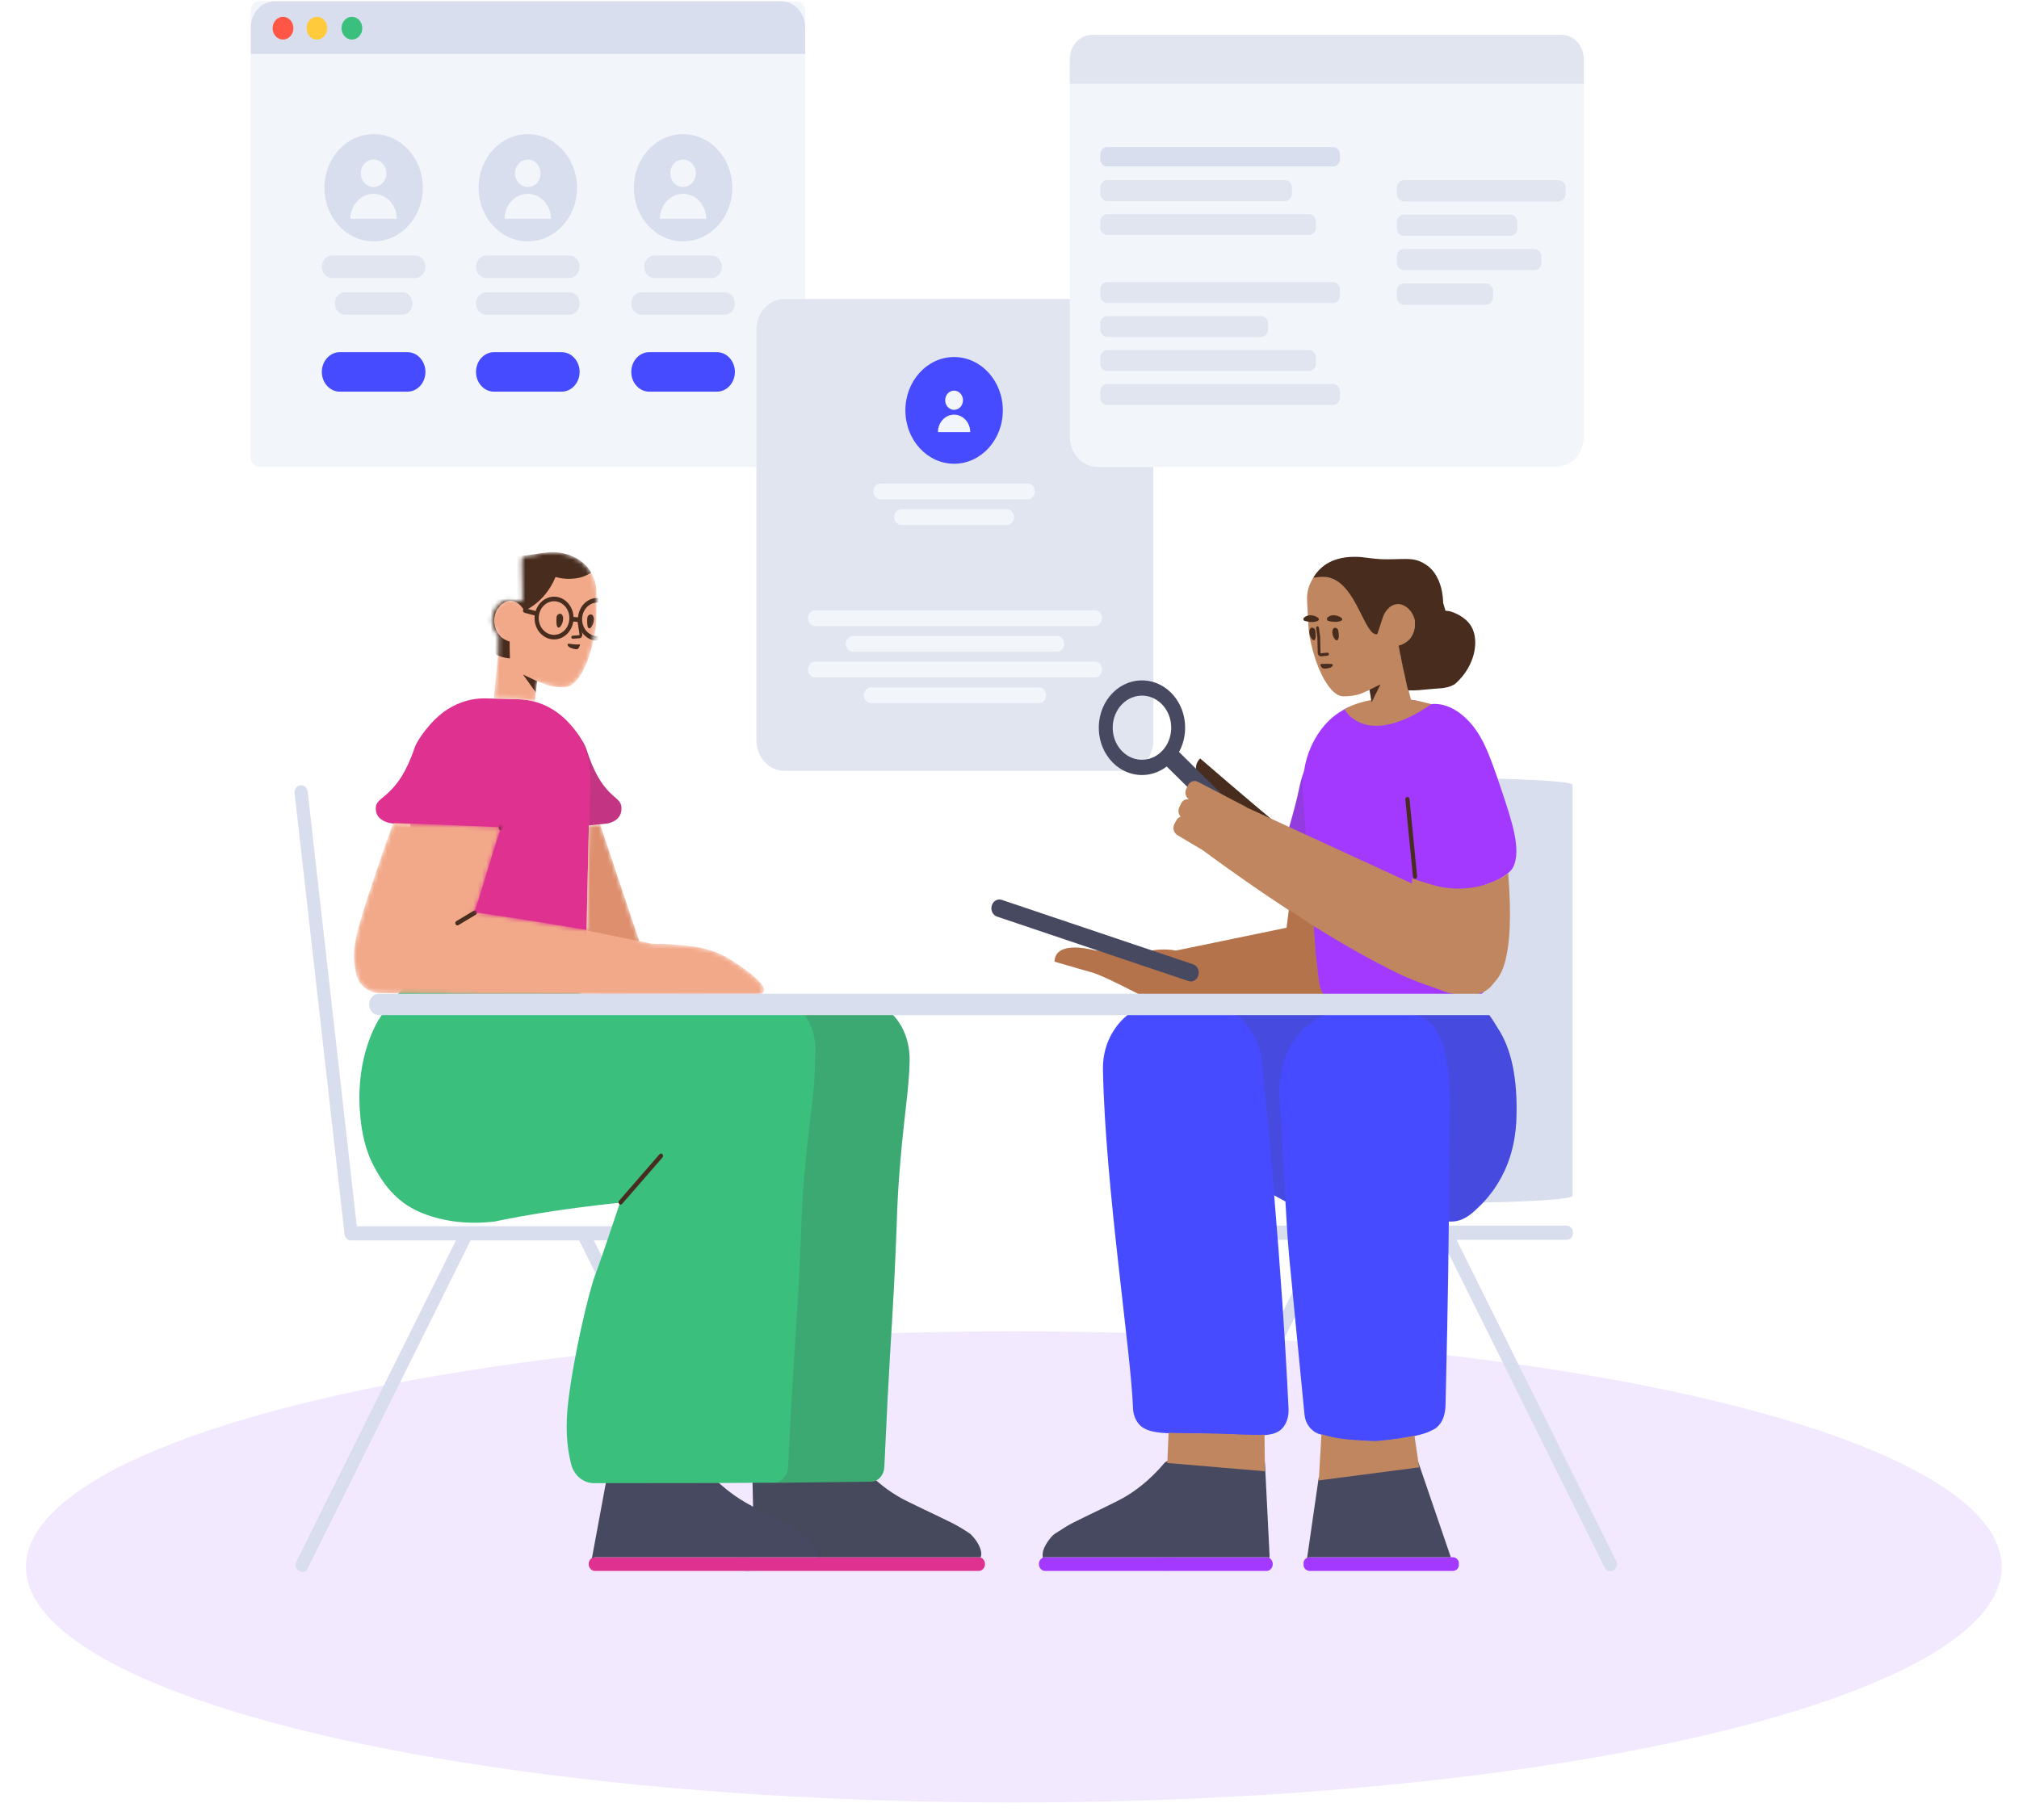 <svg width="467" height="421" viewBox="0 0 467 421" fill="none" xmlns="http://www.w3.org/2000/svg">
<g filter="url(#filter0_d)">
<ellipse cx="228.5" cy="358.5" rx="228.5" ry="54.5" fill="#F2E9FF"/>
</g>
<path d="M184.3 0.289H59.933C58.865 0.289 58 1.238 58 2.409V105.911C58 107.081 58.865 108.03 59.933 108.03H184.3C185.368 108.03 186.234 107.081 186.234 105.911V2.409C186.234 1.238 185.368 0.289 184.3 0.289Z" fill="#F2F6FB"/>
<path d="M86.423 55.843C92.71 55.843 97.807 50.289 97.807 43.438C97.807 36.586 92.71 31.032 86.423 31.032C80.136 31.032 75.039 36.586 75.039 43.438C75.039 50.289 80.136 55.843 86.423 55.843Z" fill="#D8DEED"/>
<path d="M86.417 43.261C84.785 43.261 83.462 41.839 83.462 40.084C83.462 38.33 84.785 36.908 86.417 36.908C88.049 36.908 89.371 38.33 89.371 40.084C89.371 41.839 88.049 43.261 86.417 43.261ZM86.417 44.849C89.374 44.849 91.772 47.426 91.772 50.606H81.061C81.061 47.426 83.459 44.849 86.417 44.849Z" fill="#F2F6FB"/>
<path d="M76.822 59.107H96.024C97.339 59.107 98.406 60.277 98.406 61.719C98.406 63.161 97.339 64.331 96.024 64.331H76.822C75.507 64.331 74.44 63.161 74.44 61.719C74.44 60.277 75.507 59.107 76.822 59.107ZM79.818 67.595H93.028C94.344 67.595 95.41 68.765 95.41 70.207C95.41 71.649 94.344 72.819 93.028 72.819H79.818C78.502 72.819 77.436 71.649 77.436 70.207C77.436 68.765 78.502 67.595 79.818 67.595Z" fill="#E1E5F0"/>
<path d="M78.609 81.471H94.237C96.539 81.471 98.406 83.517 98.406 86.041C98.406 88.565 96.539 90.612 94.237 90.612H78.609C76.306 90.612 74.44 88.565 74.44 86.041C74.44 83.517 76.306 81.471 78.609 81.471ZM114.271 81.471H129.9C132.202 81.471 134.068 83.517 134.068 86.041C134.068 88.565 132.202 90.612 129.9 90.612H114.271C111.969 90.612 110.103 88.565 110.103 86.041C110.103 83.517 111.969 81.471 114.271 81.471ZM150.187 81.471H165.815C168.118 81.471 169.984 83.517 169.984 86.041C169.984 88.565 168.118 90.612 165.815 90.612H150.187C147.885 90.612 146.018 88.565 146.018 86.041C146.018 83.517 147.885 81.471 150.187 81.471Z" fill="#474BFF"/>
<path d="M122.086 55.843C128.373 55.843 133.469 50.289 133.469 43.438C133.469 36.586 128.373 31.032 122.086 31.032C115.799 31.032 110.702 36.586 110.702 43.438C110.702 50.289 115.799 55.843 122.086 55.843Z" fill="#D8DEED"/>
<path d="M122.079 43.261C120.448 43.261 119.125 41.839 119.125 40.084C119.125 38.33 120.448 36.908 122.079 36.908C123.711 36.908 125.034 38.33 125.034 40.084C125.034 41.839 123.711 43.261 122.079 43.261ZM122.079 44.849C125.037 44.849 127.435 47.426 127.435 50.606H116.724C116.724 47.426 119.122 44.849 122.079 44.849Z" fill="#F2F6FB"/>
<path d="M112.485 59.107H131.686C133.002 59.107 134.068 60.277 134.068 61.719C134.068 63.161 133.002 64.331 131.686 64.331H112.485C111.169 64.331 110.103 63.161 110.103 61.719C110.103 60.277 111.169 59.107 112.485 59.107ZM112.485 67.595H131.686C133.002 67.595 134.068 68.765 134.068 70.207C134.068 71.649 133.002 72.819 131.686 72.819H112.485C111.169 72.819 110.103 71.649 110.103 70.207C110.103 68.765 111.169 67.595 112.485 67.595Z" fill="#E1E5F0"/>
<path d="M158.001 55.843C164.288 55.843 169.385 50.289 169.385 43.438C169.385 36.586 164.288 31.032 158.001 31.032C151.714 31.032 146.617 36.586 146.617 43.438C146.617 50.289 151.714 55.843 158.001 55.843Z" fill="#D8DEED"/>
<path d="M157.995 43.261C156.363 43.261 155.04 41.839 155.04 40.084C155.04 38.33 156.363 36.908 157.995 36.908C159.627 36.908 160.95 38.33 160.95 40.084C160.95 41.839 159.627 43.261 157.995 43.261ZM157.995 44.849C160.953 44.849 163.35 47.426 163.35 50.606H152.64C152.64 47.426 155.037 44.849 157.995 44.849Z" fill="#F2F6FB"/>
<path d="M151.396 59.107H164.606C165.922 59.107 166.988 60.277 166.988 61.719C166.988 63.161 165.922 64.331 164.606 64.331H151.396C150.08 64.331 149.014 63.161 149.014 61.719C149.014 60.277 150.08 59.107 151.396 59.107ZM148.4 67.595H167.602C168.917 67.595 169.984 68.765 169.984 70.207C169.984 71.649 168.917 72.819 167.602 72.819H148.4C147.085 72.819 146.018 71.649 146.018 70.207C146.018 68.765 147.085 67.595 148.4 67.595Z" fill="#E1E5F0"/>
<path d="M58 6.382C58 3.017 60.49 0.289 63.556 0.289H180.677C183.746 0.289 186.234 3.016 186.234 6.382V12.476H58V6.382Z" fill="#D8DEED"/>
<path d="M65.461 9.152C66.788 9.152 67.864 7.974 67.864 6.521C67.864 5.068 66.788 3.89 65.461 3.89C64.134 3.89 63.058 5.068 63.058 6.521C63.058 7.974 64.134 9.152 65.461 9.152Z" fill="#FF5645"/>
<path d="M73.302 9.152C74.629 9.152 75.705 7.974 75.705 6.521C75.705 5.068 74.629 3.89 73.302 3.89C71.975 3.89 70.899 5.068 70.899 6.521C70.899 7.974 71.975 9.152 73.302 9.152Z" fill="#FFCB3D"/>
<path d="M81.395 9.152C82.722 9.152 83.798 7.974 83.798 6.521C83.798 5.068 82.722 3.89 81.395 3.89C80.068 3.89 78.993 5.068 78.993 6.521C78.993 7.974 80.068 9.152 81.395 9.152Z" fill="#3ABF7C"/>
<path d="M260.339 69.173H181.401C177.842 69.173 174.957 72.336 174.957 76.238V171.262C174.957 175.164 177.842 178.327 181.401 178.327H260.339C263.897 178.327 266.782 175.164 266.782 171.262V76.238C266.782 72.336 263.897 69.173 260.339 69.173Z" fill="#E1E5F0"/>
<path d="M188.546 141.181H253.244C254.166 141.181 254.912 141.999 254.912 143.009C254.912 144.02 254.166 144.838 253.244 144.838H188.546C187.625 144.838 186.878 144.02 186.878 143.009C186.878 141.999 187.625 141.181 188.546 141.181ZM188.546 153.068H253.244C254.166 153.068 254.912 153.887 254.912 154.897C254.912 155.907 254.166 156.726 253.244 156.726H188.546C187.625 156.726 186.878 155.907 186.878 154.897C186.878 153.887 187.625 153.068 188.546 153.068ZM197.311 147.124H244.479C245.4 147.124 246.147 147.943 246.147 148.953C246.147 149.963 245.4 150.782 244.479 150.782H197.311C196.39 150.782 195.643 149.963 195.643 148.953C195.643 147.943 196.39 147.124 197.311 147.124ZM201.485 159.012H240.305C241.227 159.012 241.973 159.831 241.973 160.841C241.973 161.851 241.227 162.669 240.305 162.669H201.485C200.564 162.669 199.817 161.851 199.817 160.841C199.817 159.831 200.564 159.012 201.485 159.012Z" fill="#F2F6FB"/>
<path d="M220.687 107.286C226.911 107.286 231.956 101.759 231.956 94.941C231.956 88.124 226.911 82.597 220.687 82.597C214.463 82.597 209.417 88.124 209.417 94.941C209.417 101.759 214.463 107.286 220.687 107.286Z" fill="#474BFF"/>
<path d="M220.682 94.818C219.546 94.818 218.624 93.822 218.624 92.593C218.624 91.365 219.546 90.369 220.682 90.369C221.819 90.369 222.741 91.365 222.741 92.593C222.741 93.822 221.819 94.818 220.682 94.818ZM220.682 95.93C222.743 95.93 224.413 97.735 224.413 99.961H216.952C216.952 97.735 218.622 95.93 220.682 95.93Z" fill="#F2F6FB"/>
<path d="M232.873 117.802H208.5C207.579 117.802 206.832 118.621 206.832 119.631C206.832 120.641 207.579 121.459 208.5 121.459H232.873C233.794 121.459 234.541 120.641 234.541 119.631C234.541 118.621 233.794 117.802 232.873 117.802Z" fill="#F2F6FB"/>
<path d="M237.706 111.857H203.668C202.746 111.857 202 112.676 202 113.686C202 114.696 202.746 115.515 203.668 115.515H237.706C238.627 115.515 239.374 114.696 239.374 113.686C239.374 112.676 238.627 111.857 237.706 111.857Z" fill="#F2F6FB"/>
<path d="M173.7 363.376L173.572 363.447C172.895 363.835 172.025 363.623 171.703 362.952L133.974 286.968C133.619 286.262 133.909 285.378 134.586 284.99L134.715 284.919C135.391 284.531 136.261 284.743 136.584 285.414L145.927 304.207C152.017 316.5 158.106 328.758 164.228 341.051L174.313 361.327C174.667 362.034 174.377 362.952 173.7 363.376Z" fill="#D8DEED"/>
<path d="M81.198 283.683H104.815C119.121 283.683 133.426 283.683 147.699 283.683H169.609C170.382 283.683 171.058 284.389 171.058 285.237V285.414C171.058 286.261 170.414 286.968 169.609 286.968H81.134C80.361 286.968 79.684 286.261 79.684 285.414V285.237C79.684 284.389 80.361 283.683 81.198 283.683Z" fill="#D8DEED"/>
<path d="M68.504 361.327L78.588 341.051C84.678 328.758 90.767 316.5 96.889 304.207L106.233 285.414C106.555 284.743 107.425 284.495 108.101 284.919L108.23 284.99C108.907 285.379 109.197 286.297 108.842 286.968L71.113 362.952C70.791 363.623 69.921 363.871 69.245 363.447L69.116 363.376C68.439 362.952 68.149 362.034 68.504 361.327Z" fill="#D8DEED"/>
<path d="M71.178 183.218L74.239 210.348C76.108 226.774 77.944 243.2 79.813 259.591L82.648 284.742C82.745 285.625 82.197 286.509 81.424 286.615L81.263 286.65C80.489 286.756 79.781 286.12 79.652 285.166L68.149 183.571C68.053 182.688 68.6 181.805 69.374 181.699L69.535 181.664C70.34 181.558 71.081 182.264 71.178 183.218Z" fill="#D8DEED"/>
<path d="M268.651 363.233L268.78 363.304C269.457 363.693 270.326 363.481 270.649 362.81L308.378 286.826C308.732 286.119 308.442 285.236 307.766 284.847L307.637 284.777C306.96 284.388 306.09 284.6 305.768 285.271L296.424 304.064C290.335 316.357 284.245 328.615 278.124 340.908L268.039 361.185C267.684 361.891 267.974 362.81 268.651 363.233Z" fill="#D8DEED"/>
<path d="M362.313 283.541H338.697C324.391 283.541 310.086 283.541 295.812 283.541H273.903C273.13 283.541 272.453 284.247 272.453 285.095V285.272C272.453 286.12 273.098 286.826 273.903 286.826H362.378C363.151 286.826 363.828 286.12 363.828 285.272V285.095C363.828 284.247 363.151 283.541 362.313 283.541Z" fill="#D8DEED"/>
<path d="M363.731 276.652V251.253C363.731 235.852 363.731 220.485 363.731 205.119V181.557C363.731 180.709 350.36 180.003 334.282 180.003H330.931C314.886 180.003 301.483 180.709 301.483 181.557V276.723C301.483 277.571 314.854 278.277 330.931 278.277H334.282C350.328 278.277 363.731 277.535 363.731 276.652Z" fill="#D8DEED"/>
<path d="M373.848 361.185L363.763 340.908C357.674 328.615 351.584 316.357 345.463 304.064L336.119 285.271C335.797 284.6 334.927 284.353 334.25 284.777L334.122 284.847C333.445 285.236 333.155 286.154 333.509 286.826L371.238 362.81C371.56 363.481 372.43 363.728 373.107 363.304L373.236 363.234C373.913 362.81 374.202 361.891 373.848 361.185Z" fill="#D8DEED"/>
<path d="M241.749 363.429H292.946C293.751 363.429 294.395 362.723 294.395 361.84C294.395 360.956 293.751 360.25 292.946 360.25H241.749C240.943 360.25 240.299 360.956 240.299 361.84C240.299 362.723 240.943 363.429 241.749 363.429ZM335.991 363.429C336.796 363.429 337.441 362.818 337.441 362.084V361.595C337.441 360.861 336.764 360.25 335.991 360.25H302.966C302.16 360.25 301.516 360.861 301.516 361.595V362.084C301.516 362.818 302.193 363.429 302.966 363.429H335.991Z" fill="#A339FF"/>
<path d="M241.267 360.365C241.435 360.291 241.619 360.25 241.813 360.25H293.01C293.216 360.25 293.411 360.296 293.588 360.38C293.631 360.22 293.654 360.049 293.654 359.873L292.581 338.353L270.392 337.995C270.037 337.995 269.715 338.103 269.425 338.353C265.752 342.722 262.24 345.156 259.695 346.589C257.729 347.699 251.157 350.778 248.192 352.282C247.281 352.734 245.932 353.547 244.144 354.72C243.72 354.998 243.337 355.347 243.009 355.753C242.082 356.899 241.501 357.926 241.265 358.834C241.201 359.049 241.201 359.228 241.169 359.443C241.136 359.622 241.169 359.801 241.169 359.98V360.016C241.191 360.138 241.225 360.254 241.267 360.365ZM302.339 360.413C302.544 360.309 302.779 360.25 303.03 360.25H335.576L328.097 338.384L305.028 341.81L302.339 360.413Z" fill="#474961"/>
<path d="M294.719 276.542C295.648 277.048 296.516 277.522 297.322 277.961L297.488 280.756C297.682 284.425 297.907 287.648 298.165 290.487C298.358 292.721 300.839 318.023 301.741 327.308C301.935 329.414 303.32 331.201 305.221 331.775C308.088 332.668 309.925 333.179 317.368 333.466C317.851 333.498 318.334 333.466 318.785 333.434C326.003 332.796 329.611 331.647 330.417 331.264C331.448 330.786 331.995 330.563 332.543 330.02C334.476 328.169 334.347 325.234 334.38 324.149C334.543 317.236 334.98 298.62 335.114 282.603C335.308 282.604 335.504 282.605 335.701 282.605C337.534 282.605 339.298 281.758 340.924 280.274C342.999 278.366 350.296 272.058 350.748 258.785C351.063 249.551 349.596 242.537 346.349 237.743C346.349 237.707 342.306 230.713 339.85 230.713H303.676C301.163 230.807 289.939 231.126 270.005 231.67L270.017 231.754C269.906 231.751 269.794 231.749 269.683 231.746C261.531 231.582 254.926 238.707 255.12 247.409C255.12 247.475 255.12 247.508 255.12 247.573C255.635 274.566 261.66 313.018 262.079 326.021C262.111 326.514 262.24 327.597 262.917 328.747C265.011 332.26 269.908 331.472 281.346 331.768C291.077 332.03 295.007 332.819 297.005 329.929C298.1 328.353 298.068 326.547 298.036 325.726C297.239 309.251 296.08 292.621 294.719 276.542Z" fill="#474BFF"/>
<path opacity="0.177" d="M294.788 276.474C295.717 276.981 296.585 277.454 297.39 277.894L295.913 253.144C295.881 251.708 295.72 243.03 302.132 237.51C306.803 233.522 312.474 233.266 316.244 233.107C322.043 232.852 326.554 234.511 327.424 234.83C328.519 235.245 329.067 235.468 329.615 235.755C335.865 239.073 335.382 255.027 335.318 257.93C335.253 261.6 335.221 267.311 335.221 273.948C335.221 276.647 335.207 279.528 335.182 282.498C335.354 282.499 335.527 282.499 335.7 282.5C337.533 282.5 339.297 281.652 340.923 280.168C342.998 278.261 350.295 271.952 350.748 258.68C351.062 249.446 349.596 242.432 346.348 237.637C346.348 237.602 342.305 230.607 339.849 230.607H303.676C301.227 230.699 290.238 231.061 270.709 231.693C273.09 231.751 275.451 231.809 277.838 231.867C285.087 232.064 291.112 237.942 291.886 245.626C292.909 255.536 293.892 265.886 294.788 276.474Z" fill="#444444"/>
<path d="M294.576 189.916C289.839 186.03 277.596 175.468 277.596 175.468C273.601 179.424 283.202 186.524 283.202 186.524" fill="#482D1F"/>
<path d="M272.716 173.965C275.119 169.564 274.43 163.774 270.822 160.212C266.722 156.165 260.407 156.528 256.716 161.023C253.025 165.517 253.356 172.441 257.455 176.488C260.978 179.966 266.138 180.187 269.862 177.328L281.306 188.625C281.57 188.886 281.977 188.862 282.216 188.572L284.156 186.21C284.394 185.92 284.373 185.473 284.108 185.212L272.716 173.965ZM269.167 173.314C266.666 176.359 262.388 176.604 259.611 173.863C256.834 171.122 256.61 166.431 259.11 163.386C261.611 160.342 265.889 160.096 268.666 162.837C271.443 165.579 271.667 170.269 269.167 173.314Z" fill="#474961"/>
<path d="M301.636 178.33C301.153 179.718 300.761 181.144 300.462 182.607C298.68 191.308 295.767 196.432 297.773 200.597C298.957 203.053 301.232 203.79 302.996 203.997L304.208 220.601C304.688 225.097 305.009 227.598 305.171 228.105C305.141 232.261 309.903 231.204 318.769 231.204C329.085 231.204 342.846 232.726 343.666 228.541C344.405 224.769 344.228 216.857 343.134 204.805C346.719 203.777 349.356 201.999 350.029 200.56C351.921 196.565 349.749 190.106 347.33 182.858C344.414 174.17 342.832 169.895 339.265 166.364C336.31 163.446 333.082 162.439 330.362 163.002C328.166 162.033 325.754 161.604 323.263 161.845L316.201 162.528C308.679 163.194 302.852 170.093 301.636 178.33Z" fill="#A339FF"/>
<path opacity="0.177" d="M301.415 178.845C301 180.094 300.658 181.372 300.39 182.681C298.608 191.382 295.695 196.505 297.701 200.67C298.871 203.097 301.106 203.846 302.86 204.063L302.783 203.008L302.761 202.656L301.361 183.747L301.32 183.113C301.21 181.671 301.246 180.241 301.415 178.845Z" fill="#444444"/>
<path d="M326.367 161.888C325.809 159.836 325.007 156.444 323.961 151.713L323.868 149.723C323.933 149.334 323.993 149.321 324.315 149.216C325.152 148.968 325.603 148.372 326.183 147.665C327.246 146.323 327.536 144.345 327.021 142.543C326.376 140.812 324.701 139.505 323.154 139.647C322.574 139.717 322.027 139.965 321.511 140.318L321.479 140.353C321.318 140.53 321.092 140.565 320.867 140.6C320.319 140.6 319.868 140.177 319.836 139.576L319.546 130.356C319.546 129.756 319.127 129.332 318.579 129.332C317.387 129.332 316.227 129.261 315.035 128.979C314.874 128.979 314.745 128.943 314.616 128.943C313.456 128.802 307.238 128.378 303.887 133.43C303.597 133.924 303.307 134.419 303.081 134.913C302.502 136.185 302.244 137.598 302.34 139.082L302.695 145.511C302.759 146.147 302.824 146.782 302.953 147.454C304.499 155.402 307.786 160.912 310.556 161.089C311.974 161.124 313.392 160.948 314.777 160.488C314.949 160.394 314.84 160.468 316.777 159.61L317.172 161.947C313.325 162.634 311.185 163.976 310.95 164.108C311.635 164.937 311.731 165.216 312.322 165.741C318.941 171.604 329.683 163.883 331.038 162.894C329.386 162.428 327.828 162.102 326.367 161.888ZM298.103 210.563L297.586 214.623L272.003 219.916C271.247 219.773 270.517 219.695 269.813 219.672C267.39 219.562 265.304 220.077 263.891 220.482C260.359 220.298 256.86 220.077 253.361 219.893C250.501 219.157 244.109 218.052 243.907 222.47C243.907 222.47 246.666 223.28 250.4 224.348C251.274 224.598 252.202 224.863 253.161 225.136C258.113 227.01 264.593 230.876 268.324 232.188L306.548 230.725C305.971 229.948 305.541 229.068 305.284 228.075C305.123 227.568 304.802 225.067 304.321 220.571L303.859 214.239C310.84 218.59 317.323 222.232 323.308 225.162C326.935 226.938 331.368 228.331 334.925 229.663C343.214 231.513 344.779 228.24 345.725 227.167C346.827 225.918 350.496 222.372 348.843 202.008C345.841 204.482 338.665 206.891 331.505 204.758C329.654 204.206 328.001 203.685 326.544 203.195L326.661 204.424L288.388 186.811C288.296 186.733 288.196 186.664 288.089 186.605L277.038 180.847C276.2 180.423 275.169 180.812 274.75 181.73L274.364 182.543C273.971 183.437 274.286 184.455 275.017 184.957C274.239 184.778 273.468 185.18 273.139 185.991L272.753 186.803C272.423 187.553 272.592 188.39 273.085 188.936C272.664 189.076 272.287 189.39 272.055 189.854L271.63 190.643C271.166 191.571 271.5 192.687 272.315 193.194L278.084 196.617C285.133 201.802 291.806 206.45 298.103 210.563ZM270.296 331.469L270.005 338.458L292.581 340.369L292.483 331.903C290.014 332.08 286.509 331.799 281.415 331.661C276.673 331.539 273.056 331.602 270.296 331.469ZM305.657 331.782L305.039 342.486L328.25 339.463L327.166 332.127C325.257 332.547 322.521 333.003 318.854 333.327C318.403 333.359 317.919 333.391 317.436 333.359C310.316 333.085 308.327 332.606 305.657 331.782Z" fill="#BF865F"/>
<path d="M324.78 155.622C325.153 157.442 325.483 158.948 325.713 159.712C326.222 159.712 326.733 159.712 327.246 159.712C328.016 159.712 330.8 159.392 333.4 159.218C333.4 159.218 333.593 159.218 333.754 159.183C334.592 159.041 335.398 158.9 336.203 158.441C336.203 158.441 336.461 158.335 336.686 158.123C341.229 154.025 342.228 148.161 340.295 144.876C338.909 142.58 336.203 141.697 335.816 141.555C335.301 141.379 334.785 141.308 334.334 141.273C334.158 140.694 333.982 140.085 333.806 139.474C333.76 137.412 333.341 134.672 331.692 132.406C331.016 131.452 330.114 130.746 329.147 130.216C326.569 128.803 324.604 129.51 319.513 129.368C318.482 129.368 314.924 128.871 314.795 128.871C309.546 128.507 305.876 130.097 303.784 133.643C305.335 133.384 306.593 133.384 307.56 133.643C313.81 135.338 315.647 147.207 318.514 146.713C318.542 146.709 318.571 146.704 318.601 146.696L318.579 146.677L319.964 142.509C320.287 141.661 320.834 140.99 321.479 140.425C321.994 140.072 322.542 139.824 323.122 139.754C324.668 139.612 326.344 140.92 326.988 142.65C327.093 142.947 327.171 143.25 327.224 143.554C327.403 145.054 327.05 146.572 326.183 147.667C326.134 147.726 326.084 147.784 326.034 147.841C326.031 147.845 326.029 147.848 326.027 147.852C325.352 148.615 324.474 149.14 323.514 149.348C323.913 151.692 324.545 154.751 324.78 155.622ZM307.238 143.64C307.882 143.816 308.945 143.993 309.815 143.746C311.33 143.392 309.912 142.403 308.526 142.333C307.882 142.297 307.367 142.58 307.044 142.862C306.819 143.11 306.915 143.569 307.238 143.64ZM301.796 143.64C302.458 143.825 303.478 144.046 304.395 143.781C305.948 143.384 304.51 142.387 303.148 142.341C302.433 142.303 301.971 142.595 301.638 142.876C301.366 143.114 301.467 143.566 301.796 143.64Z" fill="#482D1F"/>
<path opacity="0.2" d="M298.599 210.783C298.441 210.682 298.283 210.58 298.125 210.479L297.584 214.658L272.006 219.918C271.249 219.774 270.518 219.696 269.813 219.673C267.39 219.562 265.304 220.078 263.891 220.483C260.359 220.299 256.86 220.078 253.361 219.894C250.501 219.157 244.109 218.053 243.907 222.471C243.907 222.471 246.666 223.281 250.4 224.349C251.274 224.599 252.202 224.863 253.161 225.137C258.113 227.011 264.593 230.877 268.324 232.188L306.548 230.726C305.971 229.949 305.541 229.068 305.284 228.076C305.123 227.569 304.802 225.068 304.321 220.572L303.888 214.636L303.858 214.502L303.878 214.497L303.859 214.24L298.599 210.783Z" fill="#8C2A00"/>
<path d="M229.388 209.533C229.096 210.618 229.641 211.734 230.63 212.055L274.903 226.97C275.892 227.29 276.91 226.693 277.203 225.608C277.495 224.524 276.95 223.407 275.961 223.087L231.688 208.172C230.731 207.853 229.681 208.449 229.388 209.533Z" fill="#474961"/>
<path d="M316.789 159.566L319.315 158.328L317.264 162.455L316.789 159.566Z" fill="#482D1F"/>
<path d="M304.144 147.949C304.434 147.525 304.338 146.571 304.241 145.935C304.209 145.476 303.822 145.193 303.468 145.193C303.242 145.229 302.952 145.37 302.888 145.865C302.662 147.03 303.758 148.655 304.144 147.949ZM309.461 147.984C309.783 147.56 309.654 146.571 309.557 145.97C309.525 145.511 309.138 145.229 308.784 145.229C308.558 145.264 308.269 145.405 308.204 145.9C307.979 147.066 309.042 148.69 309.461 147.984Z" fill="#482D1F"/>
<path d="M304.706 147.362L304.418 145.305C304.391 145.112 304.512 144.932 304.688 144.902C304.864 144.873 305.028 145.005 305.055 145.198L305.346 147.277L305.349 147.321L305.441 151.063C305.454 151.105 305.485 151.132 305.527 151.136C305.916 151.082 306.418 151.03 307.033 150.982C307.211 150.968 307.365 151.114 307.378 151.309C307.391 151.503 307.257 151.672 307.08 151.686C306.463 151.735 305.965 151.786 305.586 151.84L305.55 151.843C305.174 151.85 304.869 151.562 304.803 151.173L304.798 151.119L304.706 147.362Z" fill="#482D1F"/>
<path d="M307.302 154.555C307.528 154.52 308.107 154.379 308.236 153.99C308.236 153.92 308.301 153.814 308.269 153.743C308.172 153.566 307.173 153.566 307.173 153.566C305.852 153.602 305.53 153.531 305.433 153.708C305.401 153.814 305.401 153.955 305.627 154.273C305.917 154.873 306.98 154.661 307.302 154.555Z" fill="#482D1F"/>
<path d="M326.822 202.831L325.058 184.974C325.029 184.683 325.221 184.421 325.486 184.39C325.752 184.358 325.99 184.569 326.019 184.86L327.783 202.717C327.812 203.008 327.62 203.269 327.354 203.301C327.089 203.332 326.851 203.122 326.822 202.831Z" fill="#482D1F"/>
<path d="M182.326 360.251H137.632C136.817 360.251 136.164 360.957 136.164 361.841C136.164 362.724 136.817 363.43 137.632 363.43H189.469H226.379C227.184 363.43 227.829 362.724 227.829 361.841C227.829 360.957 227.184 360.251 226.379 360.251H182.326Z" fill="#DE3190"/>
<path d="M226.812 360.286C226.878 360.144 226.928 359.99 226.959 359.827V359.792C226.959 359.615 226.991 359.439 226.959 359.262C226.927 359.05 226.927 358.874 226.862 358.662C226.443 357.072 225.316 355.73 224.575 354.988C224.478 354.882 224.414 354.846 224.317 354.776C222.899 353.822 221.449 352.939 219.935 352.197C216.971 350.713 210.398 347.675 208.433 346.58C205.887 345.167 202.375 342.765 198.702 338.456C198.412 338.208 198.09 338.102 197.736 338.102L175.601 338.244C174.667 338.244 173.926 339.092 173.99 340.151L174.198 348.565C173.261 348.08 172.308 347.542 171.236 346.863C169.712 345.909 167.573 344.355 165.174 342.023C163.845 340.752 162.483 339.48 161.154 338.208L141.088 337.926L136.897 360.553C137.139 360.363 137.437 360.251 137.761 360.251H182.455H226.508C226.612 360.251 226.714 360.263 226.812 360.286Z" fill="#474961"/>
<path opacity="0.177" d="M189.132 360.251H226.458C226.542 360.089 226.604 359.911 226.64 359.721V359.686C226.64 359.509 226.673 359.332 226.64 359.156C226.608 358.944 226.608 358.767 226.544 358.555C226.125 356.966 224.997 355.623 224.256 354.881C224.159 354.775 224.095 354.74 223.998 354.67C222.581 353.716 221.131 352.833 219.616 352.091C216.652 350.607 210.08 347.569 208.114 346.474C205.569 345.061 202.057 342.659 198.384 338.349C198.094 338.102 197.772 337.996 197.417 337.996L175.282 338.137C174.348 338.137 173.921 338.882 173.986 339.941L174.203 348.747C176.42 349.872 178.634 350.774 182.242 352.656C183.788 353.468 185.27 354.387 186.72 355.411C187.429 356.118 188.654 357.566 189.04 359.262C189.105 359.544 189.105 359.827 189.137 360.074C189.137 360.134 189.135 360.193 189.132 360.251Z" fill="#444444"/>
<path d="M178.448 343.021C178.559 343.035 178.67 343.042 178.784 343.042L199.706 342.796H201.397C203.06 342.796 204.464 341.391 204.55 339.309C204.751 335.109 205.009 329.581 205.324 323.191C206.184 307.073 206.642 301.94 207.158 289.52C207.244 287.438 207.33 285.571 207.388 283.812C207.617 275.448 208.219 267.623 209.394 257.392C210.053 251.721 210.368 248.203 210.397 245.223C210.426 242.459 209.766 239.731 208.505 237.469C207.875 236.357 207.158 235.387 206.298 234.562C204.091 232.444 201.139 230.649 198.789 230.829C192.698 230.86 186.606 230.864 180.515 230.888C179.239 230.556 177.815 230.392 176.245 230.396L173.19 230.431C173.207 230.391 160.346 230.316 134.605 230.207C126.631 223.345 117.82 220.467 108.173 221.575C104.323 222.017 100.834 223.221 97.707 225.189C94.255 227.332 91.241 230.398 88.664 234.388C87.076 236.209 82.307 244.521 83.254 257.182C83.437 259.513 83.835 264.706 86.4 269.651C89.089 274.809 92.388 278.588 97.917 280.743C102.804 282.651 108.516 283.322 114.443 282.58C122.792 280.838 132.449 279.389 143.413 278.235C140.452 287.119 138.534 292.703 137.658 294.987C136.345 298.378 132.779 313.02 131.44 324.236C130.785 329.722 131.013 334.572 132.126 338.787C132.804 341.358 134.952 343.126 137.393 343.123L164.815 343.092L177.125 343.021H178.448Z" fill="#3ABF7C"/>
<path opacity="0.177" d="M180.07 230.89C182.788 231.526 184.861 232.895 186.291 234.998C189.378 239.536 188.489 243.9 188.489 246.584V246.761C188.458 249.693 188.122 253.155 187.45 258.736C186.198 268.804 185.556 276.469 185.312 284.735C185.251 286.431 185.159 288.303 185.067 290.352C184.548 302.539 184.029 307.591 183.112 323.487C182.746 329.775 182.471 335.179 182.288 339.348C182.196 341.397 180.699 343.022 178.927 343.022H178.439C178.552 343.039 178.667 343.048 178.784 343.048L199.706 342.797H201.397C203.06 342.797 204.55 341.287 204.55 338.968C204.751 334.781 205.009 329.27 205.324 322.901C206.184 306.834 206.642 301.717 207.158 289.335C207.244 287.26 207.33 285.399 207.388 283.646C207.617 275.308 208.219 267.507 209.394 257.309C210.053 251.655 210.368 248.148 210.397 245.178C210.426 242.423 209.766 239.703 208.505 237.449C207.875 236.339 207.158 235.373 206.298 234.55C204.092 232.439 201.139 230.65 198.789 230.829C192.55 230.861 186.31 230.864 180.07 230.89Z" fill="#444444"/>
<path d="M130.113 165.808C132.917 168.206 135.181 171.895 135.605 173.248C139.123 184.467 143.361 184.022 143.699 186.453C144.205 190.089 140.323 190.531 140.323 190.531C138.52 190.72 137.149 190.865 136.21 190.964L135.987 200.999L135.966 201.354L135.591 218.935L135.507 222.367C135.516 222.649 135.492 222.898 135.469 223.181C135.447 223.5 135.423 223.784 135.401 224.103C135.331 224.919 135.194 225.702 134.994 226.487C134.907 226.808 134.853 227.128 134.734 227.451C107.922 228.478 94.435 226.426 94.272 221.295L94.94 190.67L90.873 190.519C90.873 190.519 86.454 190.193 86.958 186.536C87.296 184.091 92.142 184.29 95.934 172.893C96.454 171.328 99.636 166.605 103.395 164.175C103.514 164.098 103.634 164.023 103.754 163.951C106.32 162.362 109.298 161.487 112.454 161.57L119.876 161.781C123.766 161.865 127.31 163.361 130.113 165.808Z" fill="#DE3190"/>
<path opacity="0.177" d="M133.603 169.691C134.667 171.18 135.408 172.552 135.632 173.269C139.151 184.488 143.361 184.023 143.699 186.453C144.205 190.089 140.369 190.52 140.369 190.52L136.316 190.95L136.532 181.24L136.544 180.604C136.644 176.559 135.548 172.786 133.603 169.691Z" fill="#444444"/>
<mask id="mask0" mask-type="alpha" maskUnits="userSpaceOnUse" x="81" y="127" width="96" height="104">
<path d="M115.266 147.016C115.208 146.957 115.15 146.896 115.093 146.831C114.073 145.652 113.476 143.778 114.039 141.967C114.563 140.222 116.124 138.808 117.673 138.88C118.545 138.909 120.885 139.497 120.87 138.645L120.7 129.635C120.69 129.067 121.093 128.583 121.612 128.571C122.751 128.525 123.867 128.37 125.068 128.013C125.199 127.992 125.331 127.972 125.462 127.952C126.55 127.758 132.655 126.937 136.153 131.657C136.472 132.048 136.752 132.505 137.025 133.032C137.655 134.237 137.975 135.619 137.969 137.034L137.946 143.332C137.917 143.966 137.889 144.6 137.796 145.226C136.686 153.063 133.724 158.599 131.036 158.927C130.705 158.996 128.976 159.116 126.921 158.596C126.733 158.54 126.883 158.626 124.202 157.594L123.759 162.373C122.48 162.008 121.139 161.799 119.754 161.769L114.219 161.613L114.918 154.343L115.221 151.192L115.266 147.016ZM135.653 215.129L135.924 202.457L135.953 201.267L135.969 200.995L136.099 195.181L136.2 190.974L138.819 190.698L147.861 217.674C148.706 217.849 149.684 218.068 150.829 218.335C152.673 218.324 154.199 218.37 155.408 218.474C160.302 218.894 164.507 219.068 169.431 222.277C178.407 228.125 179.107 230.817 171.531 230.354L156.077 230.256C155.885 230.333 155.692 230.383 155.5 230.401C155.5 230.401 132.917 230.183 87.751 229.747C85.934 229.73 84.228 228.788 83.134 227.197C82.608 226.433 82.226 225.033 81.988 222.999C81.25 218.708 83.358 212.562 87.364 200.623C88.637 196.838 89.844 193.397 90.979 190.339L115.945 191.374C114.019 196.619 110.622 209.096 109.66 211.008C109.657 211.009 109.655 211.01 109.653 211.012C116.842 212.074 125.456 213.39 135.653 215.129Z" fill="white"/>
</mask>
<g mask="url(#mask0)">
<path d="M115.266 147.016C115.208 146.957 115.15 146.896 115.093 146.831C114.073 145.652 113.476 143.778 114.039 141.967C114.563 140.222 116.124 138.808 117.673 138.88C118.545 138.909 120.885 139.497 120.87 138.645L120.7 129.635C120.69 129.067 121.093 128.583 121.612 128.571C122.751 128.525 123.867 128.37 125.068 128.013C125.199 127.992 125.331 127.972 125.462 127.952C126.55 127.758 132.655 126.937 136.153 131.657C136.472 132.048 136.752 132.505 137.025 133.032C137.655 134.237 137.975 135.619 137.969 137.034L137.946 143.332C137.917 143.966 137.889 144.6 137.796 145.226C136.686 153.063 133.724 158.599 131.036 158.927C130.705 158.996 128.976 159.116 126.921 158.596C126.733 158.54 126.883 158.626 124.202 157.594L123.759 162.373C122.48 162.008 121.139 161.799 119.754 161.769L114.219 161.613L114.918 154.343L115.221 151.192L115.266 147.016ZM135.653 215.129L135.924 202.457L135.953 201.267L135.969 200.995L136.099 195.181L136.2 190.974L138.819 190.698L147.861 217.674C148.706 217.849 149.684 218.068 150.829 218.335C152.673 218.324 154.199 218.37 155.408 218.474C160.302 218.894 164.507 219.068 169.431 222.277C178.407 228.125 179.107 230.817 171.531 230.354L156.077 230.256C155.885 230.333 155.692 230.383 155.5 230.401C155.5 230.401 132.917 230.183 87.751 229.747C85.934 229.73 84.228 228.788 83.134 227.197C82.608 226.433 82.226 225.033 81.988 222.999C81.25 218.708 83.358 212.562 87.364 200.623C88.637 196.838 89.844 193.397 90.979 190.339L115.945 191.374C114.019 196.619 110.622 209.096 109.66 211.008C109.657 211.009 109.655 211.01 109.653 211.012C116.842 212.074 125.456 213.39 135.653 215.129Z" fill="#F2A98A"/>
<path d="M123.962 160.211L120.969 156.049L124.212 157.592L123.962 160.211Z" fill="#482D1F"/>
<path d="M121.383 141.47C121.251 141.209 120.746 140.292 119.824 139.583C119.734 139.502 119.035 139.03 118.163 139.001C116.614 138.929 115.053 140.348 114.529 142.099C113.966 143.916 114.531 145.793 115.551 146.976C116.339 147.89 117.296 148.251 117.882 148.406C117.876 149.606 117.898 150.91 117.95 152.317C115.451 152.138 113.249 150.944 111.344 148.735C110.557 147.828 108.465 145.313 107.813 141.296C107.739 140.785 107.59 139.808 107.577 138.6C102.619 138.689 98.61 136.261 97.135 132.816C95.761 129.572 96.715 125.688 96.85 125.138C98.21 119.605 102.79 119.668 103.182 119.657C103.182 119.657 109.784 117.143 115.002 128.72C115.005 128.727 115.009 128.735 115.012 128.742C116.508 128.614 118.323 128.73 121.087 128.546C122.097 128.485 123.571 128.215 125.381 127.926C125.509 127.941 127.056 127.768 127.187 127.748C127.841 127.748 130.031 127.521 132.863 128.912C135.695 130.302 136.741 132.393 136.698 132.481C136.618 132.649 135.172 133.366 134.308 133.586C131.885 134.195 129.78 133.846 128.486 133.484C128.146 134.332 127.664 135.307 127.021 136.263C125.162 139.103 122.818 140.574 121.356 141.293C121.365 141.352 121.374 141.411 121.383 141.47Z" fill="#482D1F"/>
<path d="M135.839 142.993C135.877 142.51 136.228 142.15 136.67 142.153C136.941 142.133 137.192 142.335 137.327 142.842C137.609 144.078 136.537 145.934 136.048 145.196C135.747 144.738 135.814 143.661 135.839 142.993ZM128.723 142.831C128.761 142.347 129.112 141.988 129.554 141.991C129.825 141.97 130.076 142.172 130.211 142.68C130.493 143.915 129.421 145.772 128.932 145.033C128.631 144.575 128.698 143.498 128.723 142.831Z" fill="#482D1F"/>
<path d="M134.186 143.371L134.693 146.766C134.722 147.197 134.448 147.618 134.072 147.647C133.851 147.683 133.709 147.694 133.136 147.726C132.88 147.74 132.704 147.752 132.497 147.767C132.32 147.781 132.166 147.634 132.154 147.44C132.141 147.245 132.275 147.076 132.453 147.063C132.664 147.046 132.843 147.035 133.103 147.02C133.653 146.99 133.787 146.979 134.004 146.945C134.018 146.943 134.056 146.884 134.054 146.848L133.55 143.486C133.521 143.293 133.64 143.111 133.816 143.08C133.991 143.048 134.157 143.179 134.186 143.371Z" fill="#482D1F"/>
<path d="M132.156 149.931C131.937 149.87 131.399 149.64 131.313 149.259C131.308 149.182 131.27 149.069 131.298 149.028C131.409 148.826 131.817 148.95 132.375 149.023C133.368 149.14 134.195 149.077 134.195 149.077C134.195 149.077 133.961 149.754 133.82 149.958C133.513 150.446 132.503 150.059 132.156 149.931Z" fill="#482D1F"/>
<path d="M123.892 141.357C124.467 139.544 125.983 138.19 127.839 138.047C130.324 137.857 132.48 139.911 132.653 142.636C132.656 142.675 132.658 142.715 132.66 142.754C132.7 142.745 132.743 142.742 132.786 142.746L133.693 142.815C133.892 140.444 135.633 138.512 137.87 138.341C140.355 138.15 142.511 140.204 142.685 142.929C142.858 145.654 140.985 148.017 138.499 148.208C136.094 148.392 133.997 146.473 133.708 143.879L132.718 143.803C132.679 143.8 132.642 143.792 132.606 143.779C132.278 145.993 130.597 147.751 128.468 147.914C125.983 148.105 123.828 146.051 123.654 143.326C123.634 143.008 123.641 142.695 123.674 142.389L121.329 141.758C121.069 141.688 120.911 141.401 120.975 141.117C121.038 140.833 121.3 140.659 121.559 140.729L123.892 141.357ZM134.644 143.437C134.645 143.473 134.647 143.509 134.649 143.545C134.786 145.686 136.479 147.3 138.432 147.15C140.385 147.001 141.857 145.144 141.72 143.003C141.584 140.862 139.89 139.248 137.938 139.398C136.06 139.542 134.626 141.264 134.641 143.3C134.646 143.339 134.648 143.379 134.645 143.419C134.645 143.425 134.644 143.431 134.644 143.437ZM128.401 146.857C130.354 146.707 131.826 144.851 131.689 142.71C131.553 140.569 129.859 138.955 127.906 139.105C125.954 139.254 124.482 141.111 124.618 143.252C124.755 145.393 126.448 147.007 128.401 146.857Z" fill="#482D1F"/>
<path d="M106.029 214.022C105.795 214.163 105.501 214.068 105.373 213.811C105.245 213.554 105.332 213.232 105.566 213.092L109.593 210.682C109.828 210.542 110.121 210.637 110.249 210.894C110.377 211.15 110.291 211.472 110.056 211.613L106.029 214.022ZM116.262 191.752C116.158 192.022 115.874 192.148 115.628 192.033C115.383 191.919 115.268 191.608 115.372 191.339L119.687 180.187C119.792 179.918 120.075 179.792 120.321 179.906C120.567 180.021 120.681 180.332 120.577 180.601L116.262 191.752Z" fill="#482D1F"/>
<path opacity="0.2" d="M135.649 215.231L135.944 201.385L135.965 201.031L136.189 190.969L138.811 190.69L147.833 217.739L135.649 215.231Z" fill="#8C2A00"/>
</g>
<path d="M143.891 278.521L153.236 267.768C153.421 267.557 153.413 267.221 153.22 267.019C153.027 266.817 152.721 266.826 152.537 267.037L143.191 277.79C143.007 278.002 143.014 278.337 143.208 278.539C143.401 278.741 143.707 278.733 143.891 278.521Z" fill="#482D1F"/>
<path d="M345.398 229.901H87.642C86.397 229.901 85.387 231.008 85.387 232.374C85.387 233.74 86.397 234.847 87.642 234.847H345.398C346.644 234.847 347.654 233.74 347.654 232.374C347.654 231.008 346.644 229.901 345.398 229.901Z" fill="#D8DEED"/>
<path d="M359.897 8.061H253.895C250.336 8.061 247.451 11.224 247.451 15.126V100.965C247.451 104.867 250.336 108.03 253.895 108.03H359.897C363.456 108.03 366.341 104.867 366.341 100.965V15.126C366.341 11.224 363.456 8.061 359.897 8.061Z" fill="#F2F6FB"/>
<path d="M256.097 41.671H297.243C298.133 41.671 298.854 42.462 298.854 43.437V44.743C298.854 45.719 298.133 46.51 297.243 46.51H256.097C255.207 46.51 254.486 45.719 254.486 44.743V43.437C254.486 42.462 255.207 41.671 256.097 41.671ZM256.097 49.534H302.789C303.679 49.534 304.4 50.325 304.4 51.3V52.606C304.4 53.582 303.679 54.373 302.789 54.373H256.097C255.207 54.373 254.486 53.582 254.486 52.606V51.3C254.486 50.325 255.207 49.534 256.097 49.534ZM256.097 65.26H308.335C309.225 65.26 309.946 66.05 309.946 67.026V68.332C309.946 69.308 309.225 70.098 308.335 70.098H256.097C255.207 70.098 254.486 69.308 254.486 68.332V67.026C254.486 66.05 255.207 65.26 256.097 65.26ZM256.097 73.123H291.697C292.587 73.123 293.308 73.913 293.308 74.889V76.195C293.308 77.17 292.587 77.961 291.697 77.961H256.097C255.207 77.961 254.486 77.17 254.486 76.195V74.889C254.486 73.913 255.207 73.123 256.097 73.123ZM256.097 80.985H302.789C303.679 80.985 304.4 81.776 304.4 82.752V84.058C304.4 85.033 303.679 85.824 302.789 85.824H256.097C255.207 85.824 254.486 85.033 254.486 84.058V82.752C254.486 81.776 255.207 80.985 256.097 80.985ZM256.097 88.848H308.335C309.225 88.848 309.946 89.639 309.946 90.615V91.921C309.946 92.896 309.225 93.687 308.335 93.687H256.097C255.207 93.687 254.486 92.896 254.486 91.921V90.615C254.486 89.639 255.207 88.848 256.097 88.848Z" fill="#E1E5F0"/>
<path d="M308.336 34.017H256.097C255.207 34.017 254.486 34.807 254.486 35.783V36.752C254.486 37.728 255.207 38.519 256.097 38.519H308.336C309.225 38.519 309.947 37.728 309.947 36.752V35.783C309.947 34.807 309.225 34.017 308.336 34.017Z" fill="#D8DEED"/>
<path d="M324.703 41.671H360.509C361.398 41.671 362.12 42.462 362.12 43.437V44.809C362.12 45.785 361.398 46.575 360.509 46.575H324.703C323.813 46.575 323.092 45.785 323.092 44.809V43.437C323.092 42.462 323.813 41.671 324.703 41.671ZM324.703 49.641H349.358C350.248 49.641 350.969 50.431 350.969 51.407V52.779C350.969 53.754 350.248 54.545 349.358 54.545H324.703C323.813 54.545 323.092 53.754 323.092 52.779V51.407C323.092 50.431 323.813 49.641 324.703 49.641ZM324.703 57.611H354.933C355.823 57.611 356.544 58.401 356.544 59.377V60.749C356.544 61.724 355.823 62.515 354.933 62.515H324.703C323.813 62.515 323.092 61.724 323.092 60.749V59.377C323.092 58.401 323.813 57.611 324.703 57.611ZM324.703 65.58H343.782C344.672 65.58 345.393 66.371 345.393 67.347V68.719C345.393 69.694 344.672 70.485 343.782 70.485H324.703C323.813 70.485 323.092 69.694 323.092 68.719V67.347C323.092 66.371 323.813 65.58 324.703 65.58Z" fill="#E1E5F0"/>
<path d="M247.451 13.714C247.451 10.592 249.759 8.061 252.607 8.061H361.185C364.032 8.061 366.341 10.591 366.341 13.714V19.368H247.451V13.714Z" fill="#E1E5F0"/>
<defs>
<filter id="filter0_d" x="0" y="304" width="467" height="117" filterUnits="userSpaceOnUse" color-interpolation-filters="sRGB">
<feFlood flood-opacity="0" result="BackgroundImageFix"/>
<feColorMatrix in="SourceAlpha" type="matrix" values="0 0 0 0 0 0 0 0 0 0 0 0 0 0 0 0 0 0 127 0"/>
<feOffset dx="6" dy="4"/>
<feGaussianBlur stdDeviation="2"/>
<feColorMatrix type="matrix" values="0 0 0 0 0 0 0 0 0 0 0 0 0 0 0 0 0 0 0.25 0"/>
<feBlend mode="normal" in2="BackgroundImageFix" result="effect1_dropShadow"/>
<feBlend mode="normal" in="SourceGraphic" in2="effect1_dropShadow" result="shape"/>
</filter>
</defs>
</svg>
